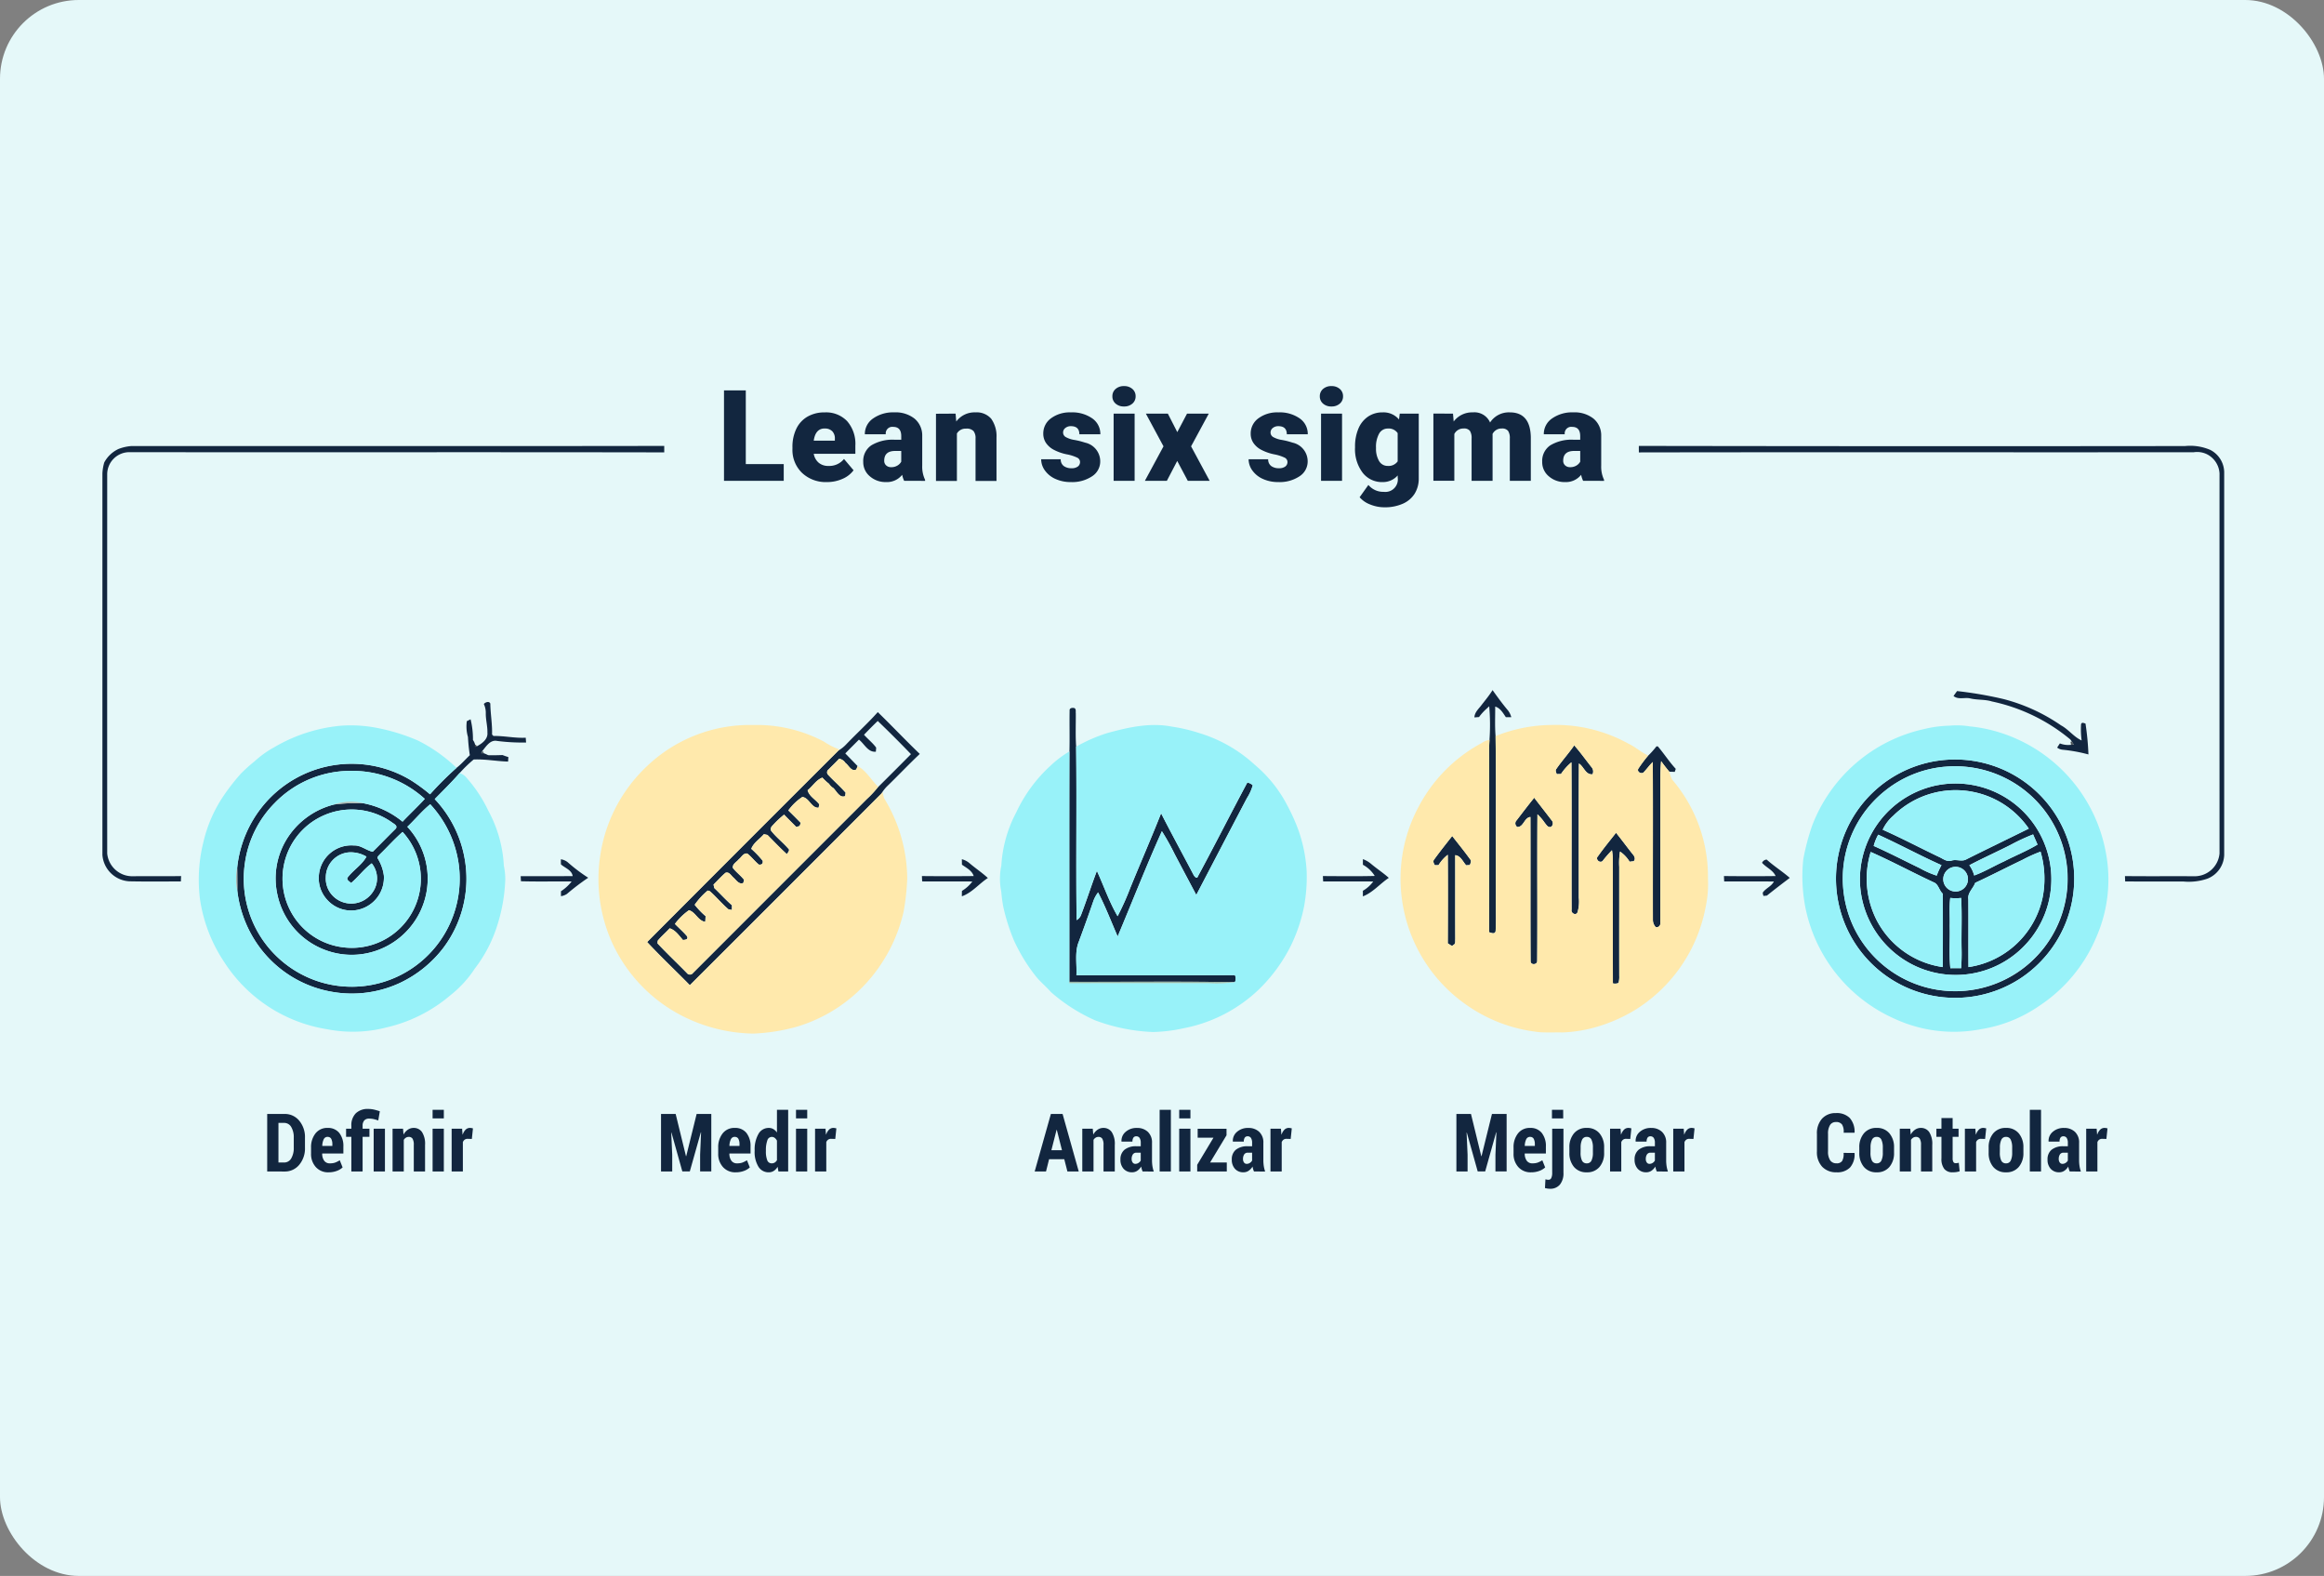 <svg xmlns="http://www.w3.org/2000/svg" width="295" height="200" viewBox="0 0 295 200">
  <rect x="0" y="0" width="295" height="200" fill="#808080" stroke="none"/>
  <g id="t4-i13" transform="translate(-1821 6293)">
    <rect id="Rectángulo_36457" data-name="Rectángulo 36457" width="295" height="200" rx="10" transform="translate(1821 -6293)" fill="#e5f8f9"/>
    <g id="Group_116078" data-name="Group 116078" transform="translate(-2465 -5881.276)">
      <g id="Group_116072" data-name="Group 116072" transform="translate(4377.902 -362.724)">
        <path id="Path_174115" data-name="Path 174115" d="M4409.28-352.633h4.817v2.129h-7.583v-11.479h2.767Z" transform="translate(-4406.514 362.527)" fill="#12263f"/>
        <path id="Path_174116" data-name="Path 174116" d="M4422.742-349.335a4.384,4.384,0,0,1-3.177-1.171,4.042,4.042,0,0,1-1.213-3.047v-.22a5.227,5.227,0,0,1,.485-2.31,3.549,3.549,0,0,1,1.414-1.549,4.28,4.28,0,0,1,2.208-.547,3.692,3.692,0,0,1,2.838,1.115,4.382,4.382,0,0,1,1.041,3.11v1.033h-5.282a1.912,1.912,0,0,0,.623,1.127,1.852,1.852,0,0,0,1.246.41,2.387,2.387,0,0,0,1.971-.884l1.214,1.435a3.39,3.39,0,0,1-1.407,1.091A4.76,4.76,0,0,1,4422.742-349.335Zm-.3-6.8q-1.166,0-1.387,1.545h2.681v-.2a1.319,1.319,0,0,0-.323-.989A1.286,1.286,0,0,0,4422.442-356.13Z" transform="translate(-4409.664 361.515)" fill="#12263f"/>
        <path id="Path_174117" data-name="Path 174117" d="M4435.791-349.492a3.028,3.028,0,0,1-.253-.765,2.468,2.468,0,0,1-2.049.922,3.024,3.024,0,0,1-2.049-.729,2.32,2.32,0,0,1-.843-1.833,2.385,2.385,0,0,1,1.024-2.1,5.215,5.215,0,0,1,2.98-.71h.82v-.451q0-1.18-1.017-1.181a.832.832,0,0,0-.946.935H4430.8a2.378,2.378,0,0,1,1.053-2.007,4.412,4.412,0,0,1,2.683-.772,3.88,3.88,0,0,1,2.578.8,2.768,2.768,0,0,1,.97,2.183v3.777a3.86,3.86,0,0,0,.362,1.8v.134Zm-1.664-1.735a1.475,1.475,0,0,0,.823-.213,1.321,1.321,0,0,0,.47-.481v-1.364h-.773q-1.388,0-1.387,1.245a.759.759,0,0,0,.244.587A.882.882,0,0,0,4434.127-351.227Z" transform="translate(-4412.922 361.515)" fill="#12263f"/>
        <path id="Path_174118" data-name="Path 174118" d="M4445.666-358.022l.087,1a2.889,2.889,0,0,1,2.436-1.159,2.437,2.437,0,0,1,1.991.8,3.794,3.794,0,0,1,.681,2.4v5.5H4448.2v-5.384a1.442,1.442,0,0,0-.261-.95,1.2,1.2,0,0,0-.946-.3,1.268,1.268,0,0,0-1.159.615v6.023h-2.656v-8.53Z" transform="translate(-4416.27 361.515)" fill="#12263f"/>
        <path id="Path_174119" data-name="Path 174119" d="M4466.306-351.889a.613.613,0,0,0-.355-.544,5.373,5.373,0,0,0-1.348-.426,6.13,6.13,0,0,1-1.639-.58,2.737,2.737,0,0,1-.985-.871,2.082,2.082,0,0,1-.339-1.174,2.359,2.359,0,0,1,.97-1.936,4,4,0,0,1,2.539-.76,4.422,4.422,0,0,1,2.711.765,2.392,2.392,0,0,1,1.024,2.01h-2.664q0-1.025-1.081-1.025a1.075,1.075,0,0,0-.7.232.722.722,0,0,0-.284.58.659.659,0,0,0,.347.575,3.266,3.266,0,0,0,1.108.363,9.739,9.739,0,0,1,1.336.339,2.429,2.429,0,0,1,1.923,2.373,2.233,2.233,0,0,1-1.037,1.9,4.547,4.547,0,0,1-2.684.733,4.637,4.637,0,0,1-1.955-.395,3.259,3.259,0,0,1-1.341-1.071,2.43,2.43,0,0,1-.48-1.427h2.483a1.026,1.026,0,0,0,.394.863,1.616,1.616,0,0,0,.969.272,1.278,1.278,0,0,0,.817-.221A.707.707,0,0,0,4466.306-351.889Z" transform="translate(-4421.112 361.515)" fill="#12263f"/>
        <path id="Path_174120" data-name="Path 174120" d="M4473.691-361.431a1.187,1.187,0,0,1,.411-.931,1.546,1.546,0,0,1,1.064-.363,1.546,1.546,0,0,1,1.064.363,1.188,1.188,0,0,1,.411.931,1.187,1.187,0,0,1-.411.93,1.543,1.543,0,0,1-1.064.363,1.542,1.542,0,0,1-1.064-.363A1.185,1.185,0,0,1,4473.691-361.431Zm2.823,10.729h-2.665v-8.53h2.665Z" transform="translate(-4424.391 362.724)" fill="#12263f"/>
        <path id="Path_174121" data-name="Path 174121" d="M4483.425-355.616l1.238-2.349h2.759l-2.247,4.154,2.357,4.375h-2.775l-1.34-2.523-1.317,2.523h-2.79l2.364-4.375-2.239-4.154h2.791Z" transform="translate(-4425.886 361.457)" fill="#12263f"/>
        <path id="Path_174122" data-name="Path 174122" d="M4502.184-351.889a.613.613,0,0,0-.355-.544,5.38,5.38,0,0,0-1.348-.426,6.133,6.133,0,0,1-1.64-.58,2.737,2.737,0,0,1-.985-.871,2.082,2.082,0,0,1-.339-1.174,2.361,2.361,0,0,1,.97-1.936,4,4,0,0,1,2.539-.76,4.421,4.421,0,0,1,2.711.765,2.39,2.39,0,0,1,1.024,2.01H4502.1q0-1.025-1.08-1.025a1.076,1.076,0,0,0-.7.232.722.722,0,0,0-.284.58.66.66,0,0,0,.347.575,3.271,3.271,0,0,0,1.107.363,9.692,9.692,0,0,1,1.336.339,2.428,2.428,0,0,1,1.923,2.373,2.234,2.234,0,0,1-1.036,1.9,4.548,4.548,0,0,1-2.685.733,4.641,4.641,0,0,1-1.956-.395,3.264,3.264,0,0,1-1.34-1.071,2.433,2.433,0,0,1-.48-1.427h2.483a1.026,1.026,0,0,0,.394.863,1.617,1.617,0,0,0,.97.272,1.278,1.278,0,0,0,.816-.221A.707.707,0,0,0,4502.184-351.889Z" transform="translate(-4430.66 361.515)" fill="#12263f"/>
        <path id="Path_174123" data-name="Path 174123" d="M4509.569-361.431a1.188,1.188,0,0,1,.41-.931,1.549,1.549,0,0,1,1.064-.363,1.547,1.547,0,0,1,1.064.363,1.188,1.188,0,0,1,.41.931,1.186,1.186,0,0,1-.41.93,1.543,1.543,0,0,1-1.064.363,1.545,1.545,0,0,1-1.064-.363A1.186,1.186,0,0,1,4509.569-361.431Zm2.822,10.729h-2.665v-8.53h2.665Z" transform="translate(-4433.938 362.724)" fill="#12263f"/>
        <path id="Path_174124" data-name="Path 174124" d="M4515.659-353.821a5.778,5.778,0,0,1,.425-2.286,3.432,3.432,0,0,1,1.222-1.533,3.22,3.22,0,0,1,1.853-.54,2.563,2.563,0,0,1,2.082.9l.095-.741h2.412v8.206a3.606,3.606,0,0,1-.524,1.959,3.367,3.367,0,0,1-1.519,1.277,5.579,5.579,0,0,1-2.3.445,4.805,4.805,0,0,1-1.818-.355,3.282,3.282,0,0,1-1.344-.922l1.112-1.561a2.434,2.434,0,0,0,1.955.875,1.582,1.582,0,0,0,1.766-1.813v-.268a2.494,2.494,0,0,1-1.932.844,3.083,3.083,0,0,1-2.522-1.195,4.946,4.946,0,0,1-.962-3.2Zm2.665.166a3.035,3.035,0,0,0,.394,1.659,1.245,1.245,0,0,0,1.1.611,1.412,1.412,0,0,0,1.254-.576v-3.586a1.376,1.376,0,0,0-1.237-.583,1.252,1.252,0,0,0-1.112.635A3.463,3.463,0,0,0,4518.324-353.655Z" transform="translate(-4435.559 361.515)" fill="#12263f"/>
        <path id="Path_174125" data-name="Path 174125" d="M4531.7-358.022l.086,1a2.93,2.93,0,0,1,2.436-1.159,2.16,2.16,0,0,1,2.184,1.285,2.839,2.839,0,0,1,2.507-1.285q2.594,0,2.665,3.137v5.55h-2.665v-5.384a1.629,1.629,0,0,0-.221-.954.938.938,0,0,0-.8-.3,1.258,1.258,0,0,0-1.174.7l.007.11v5.826h-2.664v-5.369a1.707,1.707,0,0,0-.213-.969.937.937,0,0,0-.812-.3,1.274,1.274,0,0,0-1.167.7v5.936h-2.657v-8.53Z" transform="translate(-4439.164 361.515)" fill="#12263f"/>
        <path id="Path_174126" data-name="Path 174126" d="M4553.23-349.492a2.994,2.994,0,0,1-.252-.765,2.471,2.471,0,0,1-2.05.922,3.022,3.022,0,0,1-2.049-.729,2.318,2.318,0,0,1-.844-1.833,2.384,2.384,0,0,1,1.025-2.1,5.215,5.215,0,0,1,2.979-.71h.82v-.451q0-1.18-1.017-1.181a.831.831,0,0,0-.946.935h-2.658a2.379,2.379,0,0,1,1.053-2.007,4.416,4.416,0,0,1,2.684-.772,3.88,3.88,0,0,1,2.579.8,2.768,2.768,0,0,1,.97,2.183v3.777a3.866,3.866,0,0,0,.362,1.8v.134Zm-1.663-1.735a1.479,1.479,0,0,0,.824-.213,1.331,1.331,0,0,0,.469-.481v-1.364h-.772q-1.388,0-1.388,1.245a.759.759,0,0,0,.244.587A.885.885,0,0,0,4551.567-351.227Z" transform="translate(-4444.175 361.515)" fill="#12263f"/>
      </g>
      <g id="Group_116073" data-name="Group 116073" transform="translate(4319.913 -270.983)">
        <path id="Path_174127" data-name="Path 174127" d="M4327.5-229.558v-7.3h2.207a2.342,2.342,0,0,1,1.856.851,3.235,3.235,0,0,1,.732,2.19v1.229a3.226,3.226,0,0,1-.732,2.187,2.347,2.347,0,0,1-1.856.848Zm1.429-6.165v5.027h.7a1.024,1.024,0,0,0,.92-.52,2.581,2.581,0,0,0,.324-1.379v-1.24a2.552,2.552,0,0,0-.324-1.371,1.025,1.025,0,0,0-.92-.517Z" transform="translate(-4327.496 237.489)" fill="#12263f"/>
        <path id="Path_174128" data-name="Path 174128" d="M4337.311-228.808a2.073,2.073,0,0,1-1.625-.672,2.447,2.447,0,0,1-.6-1.7v-.762a2.8,2.8,0,0,1,.56-1.8,1.866,1.866,0,0,1,1.547-.7,1.8,1.8,0,0,1,1.475.637,2.665,2.665,0,0,1,.521,1.736v.873H4336.5v.02a1.492,1.492,0,0,0,.244.883.835.835,0,0,0,.735.346,1.963,1.963,0,0,0,.652-.09,3.5,3.5,0,0,0,.6-.3l.361.908a2.158,2.158,0,0,1-.75.447A2.927,2.927,0,0,1,4337.311-228.808Zm-.12-4.5a.53.53,0,0,0-.5.313,2.038,2.038,0,0,0-.181.841h1.28v-.2a1.445,1.445,0,0,0-.141-.7A.484.484,0,0,0,4337.191-233.3Z" transform="translate(-4329.515 236.845)" fill="#12263f"/>
        <path id="Path_174129" data-name="Path 174129" d="M4341.815-229.785v-4.394h-.668v-1.033h.668v-.352a2.15,2.15,0,0,1,.561-1.6,2.16,2.16,0,0,1,1.585-.556,3.254,3.254,0,0,1,.7.075,7.364,7.364,0,0,1,.77.221l-.2,1.164c-.217-.073-.41-.131-.58-.17a2.57,2.57,0,0,0-.595-.061.763.763,0,0,0-.607.236,1.02,1.02,0,0,0-.205.687v.352h.868v1.033h-.868v4.394Zm4.264,0h-1.43v-5.428h1.43Z" transform="translate(-4331.129 237.716)" fill="#12263f"/>
        <path id="Path_174130" data-name="Path 174130" d="M4350.516-234.341l.061.747a1.806,1.806,0,0,1,.554-.625,1.264,1.264,0,0,1,.725-.223,1.255,1.255,0,0,1,1.065.522,2.758,2.758,0,0,1,.39,1.64v3.366h-1.43v-3.37a1.471,1.471,0,0,0-.157-.791.558.558,0,0,0-.49-.228.653.653,0,0,0-.352.1.863.863,0,0,0-.271.276v4.013h-1.424v-5.428Z" transform="translate(-4333.269 236.845)" fill="#12263f"/>
        <path id="Path_174131" data-name="Path 174131" d="M4357.537-236.484h-1.425v-1.089h1.425Zm0,6.737h-1.425v-5.428h1.425Z" transform="translate(-4335.112 237.678)" fill="#12263f"/>
        <path id="Path_174132" data-name="Path 174132" d="M4361.969-233.042l-.537-.015a.609.609,0,0,0-.374.11.7.7,0,0,0-.228.311v3.722h-1.425v-5.428h1.33l.055.727.025.01a1.487,1.487,0,0,1,.363-.615.769.769,0,0,1,.544-.223,1.281,1.281,0,0,1,.2.018,1.444,1.444,0,0,1,.188.043Z" transform="translate(-4335.988 236.845)" fill="#12263f"/>
      </g>
      <g id="Group_116074" data-name="Group 116074" transform="translate(4369.915 -270.878)">
        <path id="Path_174133" data-name="Path 174133" d="M4397.48-236.862l1.311,5.363h.03l1.324-5.363h1.86v7.3h-1.419v-2.122l.121-2.839-.03-.005-1.4,4.966h-.948l-1.379-4.927-.03.005.125,2.8v2.122h-1.42v-7.3Z" transform="translate(-4395.63 237.384)" fill="#12263f"/>
        <path id="Path_174134" data-name="Path 174134" d="M4407.735-228.808a2.072,2.072,0,0,1-1.625-.672,2.445,2.445,0,0,1-.6-1.7v-.762a2.8,2.8,0,0,1,.56-1.8,1.867,1.867,0,0,1,1.547-.7,1.8,1.8,0,0,1,1.476.637,2.667,2.667,0,0,1,.521,1.736v.873h-2.685v.02a1.5,1.5,0,0,0,.244.883.837.837,0,0,0,.734.346,1.963,1.963,0,0,0,.653-.09,3.48,3.48,0,0,0,.6-.3l.361.908a2.163,2.163,0,0,1-.75.447A2.931,2.931,0,0,1,4407.735-228.808Zm-.121-4.5a.529.529,0,0,0-.5.313,2.038,2.038,0,0,0-.18.841h1.279v-.2a1.446,1.446,0,0,0-.14-.7A.484.484,0,0,0,4407.615-233.3Z" transform="translate(-4398.258 236.74)" fill="#12263f"/>
        <path id="Path_174135" data-name="Path 174135" d="M4411.817-232.431a3.949,3.949,0,0,1,.472-2.061,1.476,1.476,0,0,1,1.329-.783,1.1,1.1,0,0,1,.572.15,1.5,1.5,0,0,1,.457.432v-2.88h1.424v7.826h-1.238l-.1-.592a1.594,1.594,0,0,1-.489.519,1.155,1.155,0,0,1-.635.178,1.488,1.488,0,0,1-1.327-.735,3.575,3.575,0,0,1-.469-1.948Zm1.425.106a3.093,3.093,0,0,0,.167,1.138.585.585,0,0,0,.571.407.712.712,0,0,0,.386-.1.848.848,0,0,0,.281-.3v-2.476a1.017,1.017,0,0,0-.281-.352.605.605,0,0,0-.377-.126.6.6,0,0,0-.571.468,3.605,3.605,0,0,0-.175,1.237Z" transform="translate(-4399.938 237.573)" fill="#12263f"/>
        <path id="Path_174136" data-name="Path 174136" d="M4420.392-236.484h-1.424v-1.089h1.424Zm0,6.737h-1.424v-5.428h1.424Z" transform="translate(-4401.841 237.573)" fill="#12263f"/>
        <path id="Path_174137" data-name="Path 174137" d="M4424.827-233.042l-.538-.015a.606.606,0,0,0-.373.11.7.7,0,0,0-.228.311v3.722h-1.425v-5.428h1.329l.055.727.026.01a1.482,1.482,0,0,1,.363-.615.768.768,0,0,1,.544-.223,1.264,1.264,0,0,1,.2.018,1.365,1.365,0,0,1,.188.043Z" transform="translate(-4402.717 236.74)" fill="#12263f"/>
      </g>
      <g id="Group_116075" data-name="Group 116075" transform="translate(4417.338 -270.878)">
        <path id="Path_174138" data-name="Path 174138" d="M4464.007-231.118h-1.926l-.392,1.56h-1.439l2.058-7.3h1.484l2.052,7.3h-1.44Zm-1.635-1.138h1.344l-.657-2.584h-.03Z" transform="translate(-4460.25 237.384)" fill="#12263f"/>
        <path id="Path_174139" data-name="Path 174139" d="M4469.816-234.341l.061.747a1.807,1.807,0,0,1,.555-.625,1.264,1.264,0,0,1,.724-.223,1.255,1.255,0,0,1,1.065.522,2.758,2.758,0,0,1,.389,1.64v3.366h-1.429v-3.37a1.46,1.46,0,0,0-.158-.791.556.556,0,0,0-.49-.228.651.651,0,0,0-.351.1.847.847,0,0,0-.271.276v4.013h-1.425v-5.428Z" transform="translate(-4462.442 236.74)" fill="#12263f"/>
        <path id="Path_174140" data-name="Path 174140" d="M4477.9-228.914a2.517,2.517,0,0,1-.108-.3,2.489,2.489,0,0,1-.072-.326,1.7,1.7,0,0,1-.489.529,1.153,1.153,0,0,1-.669.2,1.391,1.391,0,0,1-1.077-.442,1.681,1.681,0,0,1-.4-1.179,1.545,1.545,0,0,1,.514-1.24,2.3,2.3,0,0,1,1.528-.441h.537v-.442a1.1,1.1,0,0,0-.144-.609.483.483,0,0,0-.43-.214.414.414,0,0,0-.36.171.856.856,0,0,0-.12.5l-1.38,0-.015-.031a1.487,1.487,0,0,1,.523-1.2,2.079,2.079,0,0,1,1.448-.5,1.94,1.94,0,0,1,1.377.494,1.831,1.831,0,0,1,.529,1.408v2.2a4.724,4.724,0,0,0,.055.748,3.987,3.987,0,0,0,.171.682Zm-.928-.968a.732.732,0,0,0,.4-.115.866.866,0,0,0,.289-.3v-1h-.537a.518.518,0,0,0-.472.226,1.04,1.04,0,0,0-.146.572.726.726,0,0,0,.126.442A.4.4,0,0,0,4476.975-229.882Z" transform="translate(-4464.198 236.74)" fill="#12263f"/>
        <path id="Path_174141" data-name="Path 174141" d="M4483.29-229.747h-1.425v-7.826h1.425Z" transform="translate(-4466.002 237.573)" fill="#12263f"/>
        <path id="Path_174142" data-name="Path 174142" d="M4486.673-236.484h-1.424v-1.089h1.424Zm0,6.737h-1.424v-5.428h1.424Z" transform="translate(-4466.903 237.573)" fill="#12263f"/>
        <path id="Path_174143" data-name="Path 174143" d="M4489.995-230.015h2.122v1.138h-3.757v-.848l2.067-3.441h-2.007V-234.3h3.663v.828Z" transform="translate(-4467.73 236.703)" fill="#12263f"/>
        <path id="Path_174144" data-name="Path 174144" d="M4497.16-228.914a2.354,2.354,0,0,1-.108-.3,2.273,2.273,0,0,1-.073-.326,1.7,1.7,0,0,1-.489.529,1.154,1.154,0,0,1-.67.2,1.39,1.39,0,0,1-1.076-.442,1.681,1.681,0,0,1-.4-1.179,1.545,1.545,0,0,1,.514-1.24,2.294,2.294,0,0,1,1.528-.441h.536v-.442a1.091,1.091,0,0,0-.143-.609.483.483,0,0,0-.429-.214.412.412,0,0,0-.361.171.859.859,0,0,0-.121.5l-1.379,0-.015-.031a1.488,1.488,0,0,1,.523-1.2,2.078,2.078,0,0,1,1.448-.5,1.938,1.938,0,0,1,1.377.494,1.829,1.829,0,0,1,.529,1.408v2.2a4.843,4.843,0,0,0,.055.748,4.228,4.228,0,0,0,.171.682Zm-.928-.968a.731.731,0,0,0,.4-.115.856.856,0,0,0,.289-.3v-1h-.536a.521.521,0,0,0-.473.226,1.048,1.048,0,0,0-.145.572.725.725,0,0,0,.125.442A.4.4,0,0,0,4496.232-229.882Z" transform="translate(-4469.322 236.74)" fill="#12263f"/>
        <path id="Path_174145" data-name="Path 174145" d="M4503.6-233.042l-.536-.015a.611.611,0,0,0-.375.11.7.7,0,0,0-.228.311v3.722h-1.425v-5.428h1.33l.055.727.025.01a1.472,1.472,0,0,1,.363-.615.767.767,0,0,1,.544-.223,1.275,1.275,0,0,1,.2.018,1.408,1.408,0,0,1,.188.043Z" transform="translate(-4471.104 236.74)" fill="#12263f"/>
      </g>
      <g id="Group_116076" data-name="Group 116076" transform="translate(4470.869 -270.878)">
        <path id="Path_174146" data-name="Path 174146" d="M4535.043-236.862l1.31,5.363h.03l1.325-5.363h1.861v7.3h-1.42v-2.122l.121-2.839-.03-.005-1.394,4.966h-.948l-1.38-4.927-.03.005.125,2.8v2.122h-1.42v-7.3Z" transform="translate(-4533.192 237.384)" fill="#12263f"/>
        <path id="Path_174147" data-name="Path 174147" d="M4545.3-228.808a2.07,2.07,0,0,1-1.624-.672,2.448,2.448,0,0,1-.6-1.7v-.762a2.8,2.8,0,0,1,.56-1.8,1.868,1.868,0,0,1,1.547-.7,1.8,1.8,0,0,1,1.476.637,2.662,2.662,0,0,1,.521,1.736v.873h-2.684v.02a1.5,1.5,0,0,0,.244.883.838.838,0,0,0,.735.346,1.966,1.966,0,0,0,.652-.09,3.46,3.46,0,0,0,.6-.3l.361.908a2.165,2.165,0,0,1-.75.447A2.935,2.935,0,0,1,4545.3-228.808Zm-.12-4.5a.53.53,0,0,0-.5.313,2.015,2.015,0,0,0-.18.841h1.279v-.2a1.445,1.445,0,0,0-.141-.7A.482.482,0,0,0,4545.177-233.3Z" transform="translate(-4535.82 236.74)" fill="#12263f"/>
        <path id="Path_174148" data-name="Path 174148" d="M4550.859-235.175v5.594a2.243,2.243,0,0,1-.451,1.5,1.566,1.566,0,0,1-1.254.527,2.157,2.157,0,0,1-.322-.023c-.1-.015-.2-.037-.32-.067l.06-1.11a1.95,1.95,0,0,0,.2.045,1.2,1.2,0,0,0,.2.015.371.371,0,0,0,.339-.221,1.455,1.455,0,0,0,.118-.658v-5.6Zm-.03-1.309H4549.4v-1.089h1.424Z" transform="translate(-4537.269 237.573)" fill="#12263f"/>
        <path id="Path_174149" data-name="Path 174149" d="M4552.736-231.959a2.7,2.7,0,0,1,.579-1.788,2,2,0,0,1,1.624-.695,2,2,0,0,1,1.625.695,2.691,2.691,0,0,1,.582,1.788v.672a2.678,2.678,0,0,1-.582,1.791,2.006,2.006,0,0,1-1.62.688,2.015,2.015,0,0,1-1.629-.688,2.689,2.689,0,0,1-.579-1.791Zm1.42.67a2.27,2.27,0,0,0,.176.985.625.625,0,0,0,.612.357.617.617,0,0,0,.6-.36,2.232,2.232,0,0,0,.178-.982v-.673a2.242,2.242,0,0,0-.178-.978.62.62,0,0,0-.6-.364.618.618,0,0,0-.6.367,2.25,2.25,0,0,0-.179.975Z" transform="translate(-4538.393 236.74)" fill="#12263f"/>
        <path id="Path_174150" data-name="Path 174150" d="M4562.334-233.042l-.537-.015a.611.611,0,0,0-.374.11.71.71,0,0,0-.228.311v3.722h-1.424v-5.428h1.329l.056.727.024.01a1.489,1.489,0,0,1,.364-.615.765.765,0,0,1,.545-.223,1.267,1.267,0,0,1,.2.018,1.341,1.341,0,0,1,.188.043Z" transform="translate(-4540.265 236.74)" fill="#12263f"/>
        <path id="Path_174151" data-name="Path 174151" d="M4566.829-228.914a2.353,2.353,0,0,1-.108-.3,2.414,2.414,0,0,1-.073-.326,1.7,1.7,0,0,1-.489.529,1.153,1.153,0,0,1-.67.2,1.388,1.388,0,0,1-1.076-.442,1.677,1.677,0,0,1-.4-1.179,1.545,1.545,0,0,1,.514-1.24,2.3,2.3,0,0,1,1.528-.441h.536v-.442a1.1,1.1,0,0,0-.142-.609.483.483,0,0,0-.429-.214.412.412,0,0,0-.361.171.856.856,0,0,0-.12.5l-1.38,0-.015-.031a1.488,1.488,0,0,1,.523-1.2,2.078,2.078,0,0,1,1.448-.5,1.94,1.94,0,0,1,1.377.494,1.832,1.832,0,0,1,.529,1.408v2.2a4.843,4.843,0,0,0,.055.748,4.127,4.127,0,0,0,.17.682Zm-.928-.968a.732.732,0,0,0,.4-.115.855.855,0,0,0,.288-.3v-1h-.536a.519.519,0,0,0-.472.226,1.044,1.044,0,0,0-.146.572.725.725,0,0,0,.125.442A.4.4,0,0,0,4565.9-229.882Z" transform="translate(-4541.393 236.74)" fill="#12263f"/>
        <path id="Path_174152" data-name="Path 174152" d="M4573.264-233.042l-.537-.015a.611.611,0,0,0-.374.11.7.7,0,0,0-.228.311v3.722H4570.7v-5.428h1.33l.055.727.025.01a1.482,1.482,0,0,1,.363-.615.767.767,0,0,1,.544-.223,1.286,1.286,0,0,1,.2.018,1.444,1.444,0,0,1,.188.043Z" transform="translate(-4543.174 236.74)" fill="#12263f"/>
      </g>
      <g id="Group_116077" data-name="Group 116077" transform="translate(4516.635 -270.878)">
        <path id="Path_174153" data-name="Path 174153" d="M4600.315-231.949l.016.03a2.516,2.516,0,0,1-.573,1.816,2.257,2.257,0,0,1-1.716.612,2.412,2.412,0,0,1-1.811-.695,2.7,2.7,0,0,1-.677-1.969v-2.183a2.771,2.771,0,0,1,.655-1.969,2.286,2.286,0,0,1,1.753-.7,2.321,2.321,0,0,1,1.758.622,2.634,2.634,0,0,1,.614,1.841l-.015.03h-1.375a1.708,1.708,0,0,0-.2-1.037.9.9,0,0,0-.788-.318.836.836,0,0,0-.737.377,2.045,2.045,0,0,0-.256,1.14v2.194a1.959,1.959,0,0,0,.273,1.15.928.928,0,0,0,.8.376.807.807,0,0,0,.72-.3,1.779,1.779,0,0,0,.179-1.021Z" transform="translate(-4595.554 237.422)" fill="#12263f"/>
        <path id="Path_174154" data-name="Path 174154" d="M4602.882-231.959a2.7,2.7,0,0,1,.579-1.788,2,2,0,0,1,1.624-.695,2,2,0,0,1,1.625.695,2.694,2.694,0,0,1,.582,1.788v.672a2.68,2.68,0,0,1-.582,1.791,2.007,2.007,0,0,1-1.62.688,2.013,2.013,0,0,1-1.629-.688,2.689,2.689,0,0,1-.579-1.791Zm1.419.67a2.255,2.255,0,0,0,.176.985.624.624,0,0,0,.612.357.617.617,0,0,0,.6-.36,2.239,2.239,0,0,0,.178-.982v-.673a2.249,2.249,0,0,0-.178-.978.619.619,0,0,0-.6-.364.618.618,0,0,0-.6.367,2.235,2.235,0,0,0-.179.975Z" transform="translate(-4597.504 236.74)" fill="#12263f"/>
        <path id="Path_174155" data-name="Path 174155" d="M4611.211-234.341l.06.747a1.812,1.812,0,0,1,.555-.625,1.267,1.267,0,0,1,.725-.223,1.257,1.257,0,0,1,1.066.522,2.766,2.766,0,0,1,.389,1.64v3.366h-1.429v-3.37a1.465,1.465,0,0,0-.158-.791.556.556,0,0,0-.489-.228.653.653,0,0,0-.352.1.858.858,0,0,0-.271.276v4.013h-1.424v-5.428Z" transform="translate(-4599.367 236.74)" fill="#12263f"/>
        <path id="Path_174156" data-name="Path 174156" d="M4618.278-236.144v1.35h.753v1.033h-.753v2.724a.878.878,0,0,0,.1.474.3.3,0,0,0,.261.143,1.685,1.685,0,0,0,.22-.012,1.792,1.792,0,0,0,.2-.043l.11,1.083a2.777,2.777,0,0,1-.431.1,3.271,3.271,0,0,1-.466.03,1.309,1.309,0,0,1-1.051-.424,2.044,2.044,0,0,1-.364-1.347v-2.729h-.642v-1.033h.642v-1.35Z" transform="translate(-4601.052 237.193)" fill="#12263f"/>
        <path id="Path_174157" data-name="Path 174157" d="M4623.711-233.042l-.538-.015a.61.61,0,0,0-.374.11.711.711,0,0,0-.228.311v3.722h-1.425v-5.428h1.33l.055.727.025.01a1.5,1.5,0,0,1,.363-.615.768.768,0,0,1,.545-.223,1.268,1.268,0,0,1,.2.018,1.357,1.357,0,0,1,.188.043Z" transform="translate(-4602.365 236.74)" fill="#12263f"/>
        <path id="Path_174158" data-name="Path 174158" d="M4625.256-231.959a2.7,2.7,0,0,1,.579-1.788,2,2,0,0,1,1.623-.695,2.005,2.005,0,0,1,1.626.695,2.691,2.691,0,0,1,.582,1.788v.672a2.678,2.678,0,0,1-.582,1.791,2.007,2.007,0,0,1-1.62.688,2.014,2.014,0,0,1-1.629-.688,2.689,2.689,0,0,1-.579-1.791Zm1.419.67a2.269,2.269,0,0,0,.176.985.624.624,0,0,0,.612.357.617.617,0,0,0,.6-.36,2.239,2.239,0,0,0,.178-.982v-.673a2.249,2.249,0,0,0-.178-.978.62.62,0,0,0-.6-.364.617.617,0,0,0-.6.367,2.235,2.235,0,0,0-.179.975Z" transform="translate(-4603.458 236.74)" fill="#12263f"/>
        <path id="Path_174159" data-name="Path 174159" d="M4633.8-229.747h-1.424v-7.826h1.424Z" transform="translate(-4605.354 237.573)" fill="#12263f"/>
        <path id="Path_174160" data-name="Path 174160" d="M4638.254-228.914a2.608,2.608,0,0,1-.108-.3,2.491,2.491,0,0,1-.073-.326,1.691,1.691,0,0,1-.489.529,1.149,1.149,0,0,1-.669.2,1.392,1.392,0,0,1-1.077-.442,1.681,1.681,0,0,1-.4-1.179,1.545,1.545,0,0,1,.514-1.24,2.3,2.3,0,0,1,1.528-.441h.537v-.442a1.1,1.1,0,0,0-.143-.609.482.482,0,0,0-.429-.214.414.414,0,0,0-.361.171.856.856,0,0,0-.12.5l-1.379,0-.016-.031a1.491,1.491,0,0,1,.524-1.2,2.077,2.077,0,0,1,1.447-.5,1.941,1.941,0,0,1,1.377.494,1.832,1.832,0,0,1,.529,1.408v2.2a4.778,4.778,0,0,0,.056.748,4.078,4.078,0,0,0,.17.682Zm-.927-.968a.729.729,0,0,0,.4-.115.853.853,0,0,0,.289-.3v-1h-.537a.52.52,0,0,0-.472.226,1.039,1.039,0,0,0-.145.572.729.729,0,0,0,.125.442A.4.4,0,0,0,4637.327-229.882Z" transform="translate(-4606.167 236.74)" fill="#12263f"/>
        <path id="Path_174161" data-name="Path 174161" d="M4644.69-233.042l-.537-.015a.611.611,0,0,0-.374.11.711.711,0,0,0-.229.311v3.722h-1.424v-5.428h1.329l.056.727.025.01a1.487,1.487,0,0,1,.363-.615.769.769,0,0,1,.545-.223,1.279,1.279,0,0,1,.2.018,1.357,1.357,0,0,1,.187.043Z" transform="translate(-4607.948 236.74)" fill="#12263f"/>
      </g>
      <g id="clipboard" transform="translate(4299 -355.132)">
        <g id="_ffffffff" data-name=" ffffffff">
          <path id="Trazado_174116" data-name="Trazado 174116" d="M4301.034-351.988a5.676,5.676,0,0,1,1.621-.373c25-.015,42.66.023,67.661-.018,0,.271,0,.545,0,.819-25.055-.045-42.774.006-67.832-.026a2.816,2.816,0,0,0-2.875,2.9c-.005,15.034-.006,33,0,48.04a3.193,3.193,0,0,0,3.25,2.878c2.043-.021,4.087.015,6.131-.021-.012.227-.02.455-.032.683-2.1,0-4.193.028-6.289-.013A3.622,3.622,0,0,1,4299-300.47c0-15.162,0-33.259,0-48.421a6.025,6.025,0,0,1,.234-1.391A3.937,3.937,0,0,1,4301.034-351.988Z" transform="translate(-4299 352.379)" fill="#12263f"/>
          <path id="Trazado_174117" data-name="Trazado 174117" d="M4564.75-352.379c25.554.039,43.769.045,69.324.017a6.449,6.449,0,0,1,3.222.492,3.235,3.235,0,0,1,1.757,2.8v48.606a3.346,3.346,0,0,1-2.131,3.005,7.3,7.3,0,0,1-3.038.361c-2.468-.007-4.935,0-7.4-.007-.012-.228-.021-.456-.026-.683,2.916.037,5.833,0,8.75.021a3.171,3.171,0,0,0,3.252-2.9c0-15.091-.006-33.118,0-48.211a2.915,2.915,0,0,0-1.585-2.44,2.845,2.845,0,0,0-1.682-.26c-25.927.024-44.515-.021-70.439.022Q4564.748-351.97,4564.75-352.379Z" transform="translate(-4369.722 352.379)" fill="#12263f"/>
          <path id="Trazado_174118" data-name="Trazado 174118" d="M4538.614-310.15c.634.887,1.274,1.77,1.976,2.6a2.47,2.47,0,0,1,.4.834h-.687c-.365-.524-.7-1.157-1.356-1.346.009,1.247-.058,2.5.047,3.741.09,6.711.011,13.425.037,20.138-.028,1.537.055,3.079-.031,4.611-.088.448-.558.227-.835.137.036-6.761.006-13.522.015-20.284.021-1.378-.048-2.756.042-4.13a26.589,26.589,0,0,0-.034-4.248l-.337.309-.067.062a6.555,6.555,0,0,0-.89.994l-.585.045c.024-.666.562-1.1.926-1.6C4537.708-308.894,4538.206-309.492,4538.614-310.15Z" transform="translate(-4362.153 341.141)" fill="#12263f"/>
          <path id="Trazado_174119" data-name="Trazado 174119" d="M4619.63-309.985a49.274,49.274,0,0,1,5.907,1.016,22.962,22.962,0,0,1,7.288,3.335c.961.514,1.618,1.466,2.616,1.916a10.575,10.575,0,0,1-.071-2.056c.086-.3.352-.148.563-.088a34.719,34.719,0,0,1,.374,3.92,19.889,19.889,0,0,0-3.284-.6,1.317,1.317,0,0,1-.688-.271c.112-.176.226-.352.346-.528a2.949,2.949,0,0,0,1.418.178l.339-.026c-.064-.1-.19-.31-.253-.413-.045-.062-.137-.184-.182-.245a22.988,22.988,0,0,0-9.954-4.821c-.917-.285-1.89-.161-2.813-.4-.69-.127-1.458.2-2.056-.29C4619.328-309.571,4619.478-309.777,4619.63-309.985Z" transform="translate(-4384.207 341.097)" fill="#12263f"/>
          <path id="Trazado_174120" data-name="Trazado 174120" d="M4353.622-307.849c.2-.22.664-.406.822-.046.017,1.311.264,2.607.219,3.922.045.049.135.142.177.189,1.374-.028,2.725.294,4.1.221.013.2.03.4.044.608a25.271,25.271,0,0,1-3.682-.2c-.879-.182-1.406.724-1.89,1.3-.03.065-.086.2-.116.262.072,0,.22-.006.293-.006a3.9,3.9,0,0,1,.576.251c.611.03,1.222,0,1.833-.015.242.1.487.179.737.256-.013.189-.024.38-.034.571-1.459-.037-2.906-.33-4.373-.262a16.73,16.73,0,0,0-1.783,1.727c-1.005,1.146-2.09,2.216-3.158,3.3a14.747,14.747,0,0,1,3.908,8.264,14.583,14.583,0,0,1-2.858,10.676,14.953,14.953,0,0,1-5.39,4.354,14.442,14.442,0,0,1-8.72,1.159,14.507,14.507,0,0,1-9.127-5.59,14.95,14.95,0,0,1-2.873-7.233c0-.977,0-1.954-.015-2.93a14.824,14.824,0,0,1,3.472-8.092,14.554,14.554,0,0,1,18.573-3,21.7,21.7,0,0,1,2.433,1.784,40.269,40.269,0,0,1,3.365-3.356c.613-.481,1.124-1.074,1.688-1.611a22.569,22.569,0,0,1-.238-2.313,4.832,4.832,0,0,1-.142-2.009l.477-.233a10.6,10.6,0,0,1,.3,2.629,1.594,1.594,0,0,1,.268.572c0,.073-.011.217-.014.288l.269-.082c.649-.335,1.4-.908,1.311-1.724.023-.815-.215-1.609-.205-2.425a2.679,2.679,0,0,0-.247-1.2m-26.5,12.521a13.506,13.506,0,0,0-3.817,7.577,13.72,13.72,0,0,0,2.114,9.649,13.781,13.781,0,0,0,6.946,5.382,13.706,13.706,0,0,0,17.436-8.467,13.711,13.711,0,0,0,.623-6.374,13.972,13.972,0,0,0-3.609-7.56c-1.059.855-1.917,1.923-2.906,2.858a9.661,9.661,0,0,1,2.44,8.25,9.678,9.678,0,0,1-6.313,7.448,9.521,9.521,0,0,1-6.5-.043,9.631,9.631,0,0,1-6.119-7.04,9.536,9.536,0,0,1,1.1-6.917,9.916,9.916,0,0,1,6.1-4.527,23.693,23.693,0,0,1,3.7-.161,11.151,11.151,0,0,1,4.987,2.341c.924-.98,1.913-1.9,2.821-2.891a13.7,13.7,0,0,0-9.177-3.556,13.437,13.437,0,0,0-9.829,4.03m5.993,1.707a8.737,8.737,0,0,0-4.857,6.142,8.811,8.811,0,0,0,.706,5.666,8.731,8.731,0,0,0,6.834,4.849,8.729,8.729,0,0,0,5.657-1.233,8.774,8.774,0,0,0,2.868-12.072,8.755,8.755,0,0,0-1.013-1.339c-1.014.883-1.907,1.893-2.872,2.829-.138.163-.429.356-.242.6a5.469,5.469,0,0,1,.74,2.12,4.173,4.173,0,0,1-2.646,4.135,4.084,4.084,0,0,1-4.575-1.1,4.033,4.033,0,0,1-1.031-3.057,4.128,4.128,0,0,1,4.456-3.809c.881-.043,1.59.638,2.382.794.973-.962,1.929-1.95,2.906-2.912.341-.406-.284-.655-.544-.867a8.8,8.8,0,0,0-8.767-.746m.449,7.734a3.145,3.145,0,0,0,1.246,2.7,3.283,3.283,0,0,0,4.658-.715,3.038,3.038,0,0,0-.077-3.722c-.978.717-1.7,1.724-2.625,2.5-.169-.2-.56-.346-.462-.668.716-.973,1.835-1.613,2.421-2.685a3.947,3.947,0,0,0-2.167-.545,3.187,3.187,0,0,0-2.994,3.131Z" transform="translate(-4305.205 340.595)" fill="#12263f"/>
          <path id="Trazado_174121" data-name="Trazado 174121" d="M4466.278-306.728c-.036-.35.355-.393.61-.324.245.135.142.443.176.671.012,1.41-.056,2.819.043,4.224.093,7.336-.034,14.675.063,22.009a1.266,1.266,0,0,0,.585-.713c.7-1.832,1.293-3.7,1.988-5.535.884,1.91,1.56,3.934,2.63,5.752a34.2,34.2,0,0,0,1.6-3.569c1.289-3.172,2.663-6.308,3.921-9.491,1.338,2.625,2.756,5.21,4.125,7.819.071.167.434.576.532.213,2.137-3.956,4.163-7.972,6.288-11.934a1.447,1.447,0,0,1,.691.344,6.11,6.11,0,0,1-.738,1.632c-2.154,4.091-4.287,8.2-6.432,12.293-.91-1.728-1.833-3.449-2.74-5.178a31.555,31.555,0,0,0-1.626-2.912c-1.982,4.4-3.743,8.906-5.614,13.356-.816-1.868-1.543-3.78-2.484-5.591a4,4,0,0,0-.614,1.141q-.886,2.564-1.83,5.1c-.555,1.357-.23,2.848-.308,4.269,6.706-.008,13.413.022,20.117-.015a1.053,1.053,0,0,1,0,.891c-7-.1-14.012-.021-21.016-.041.005-9.746-.017-19.492.011-29.236C4466.3-303.276,4466.247-305,4466.278-306.728Z" transform="translate(-4343.505 340.324)" fill="#12263f"/>
          <path id="Trazado_174122" data-name="Trazado 174122" d="M4422.5-306.341c1.8,1.746,3.517,3.571,5.328,5.305-1.426,1.342-2.77,2.77-4.177,4.129a4.75,4.75,0,0,0-.694.9q-12.152,12.166-24.319,24.319c-1.8-1.834-3.673-3.6-5.421-5.475q12.108-12.175,24.275-24.3a4.322,4.322,0,0,0,1-.795c1.317-1.378,2.732-2.661,4-4.082m.008,1.108q-.894.862-1.752,1.761c.494.561,1.1,1.027,1.542,1.632-.008.129-.029.389-.039.518-1.007.1-1.452-1-2.147-1.531-.576.584-1.164,1.159-1.732,1.75.52.535,1.042,1.066,1.559,1.607l-.165.426c-.606.346-.955-.529-1.385-.827a1.207,1.207,0,0,0-.792-.537c-.421.474-.9.9-1.329,1.355a.443.443,0,0,0-.094.668c.722.788,1.545,1.48,2.243,2.293-.014.109-.042.325-.055.434-.687.291-1.082-.6-1.492-1.011a1.79,1.79,0,0,1-.566-.55,6.3,6.3,0,0,1-.838-.781c-.8.291-1.229,1.091-1.875,1.6.21.79,1.024,1.166,1.486,1.791l-.091.427c-.911.071-1.175-1.241-2.058-1.366a6.838,6.838,0,0,0-1.785,1.712q.8.775,1.573,1.574c-.031.1-.1.3-.13.393-.107.036-.322.1-.429.139-.515-.528-1.043-1.038-1.548-1.573a11.765,11.765,0,0,0-1.45,1.364c-.19.183-.356.458-.172.713.632.8,1.449,1.43,2.121,2.194.312.233-.028.509-.141.749-.863-.773-1.653-1.621-2.47-2.441l-.455-.1c-.528.621-1.3,1.069-1.6,1.858a12.562,12.562,0,0,1,1.449,1.514c.058.366-.105.531-.487.49-.526-.429-.93-.986-1.465-1.4-.5-.1-.749.476-1.091.729-.262.346-.84.594-.737,1.1.423.545.991.956,1.419,1.5-.024.1-.075.3-.1.4-.547.238-.89-.355-1.235-.666-.308-.25-.55-.786-1.022-.627-.544.462-1.012,1-1.525,1.5l.1.441c.758.719,1.454,1.5,2.242,2.184,0,.15-.006.448-.009.6l-.447-.09c-.835-.717-1.537-1.578-2.361-2.3-.065-.021-.193-.06-.258-.079a8.812,8.812,0,0,0-1.657,1.805,9.975,9.975,0,0,0,1.384,1.443c-.015.24-.027.479-.043.723-.92-.124-1.218-1.223-2.067-1.475a7.773,7.773,0,0,0-1.784,1.739c.5.523,1.063,1,1.529,1.555.221.423-.207.462-.515.485-.491-.556-.941-1.256-1.683-1.482-.487.545-1.059,1.008-1.518,1.578-.006.082-.019.249-.027.331,1.208,1.291,2.5,2.505,3.736,3.771a.475.475,0,0,0,.769-.015q11.034-11.046,22.079-22.084a12.191,12.191,0,0,0,1.427-1.538l.013.013c1.391-1.383,2.781-2.765,4.158-4.163q-2.066-2.148-4.216-4.212Z" transform="translate(-4324.073 340.127)" fill="#12263f"/>
          <path id="Trazado_174123" data-name="Trazado 174123" d="M4552.722-300.606c.784.889,1.473,1.86,2.21,2.789a.818.818,0,0,1,.112.887c-.887.084-1.09-.969-1.726-1.372-.038,5.678-.008,11.355-.015,17.033a4.75,4.75,0,0,1-.166,1.862c-.218.46-.869.081-.75-.348-.02-6.234.021-12.469-.02-18.7a7,7,0,0,0-1.326,1.488l-.544.013c-.059-.217-.219-.456-.043-.66C4551.163-298.647,4552.01-299.575,4552.722-300.606Z" transform="translate(-4365.896 338.601)" fill="#12263f"/>
          <path id="Trazado_174124" data-name="Trazado 174124" d="M4566.944-300.42l.175-.007c.792.926,1.45,1.963,2.28,2.859-.045.127-.086.252-.128.38l-.688-.021c-.369-.431-.713-.881-1.042-1.34-.15,1.59-.086,3.189-.1,4.785-.006,5.244.007,10.489-.006,15.734a.482.482,0,0,1-.566.554,1.32,1.32,0,0,1-.373-.93c-.013-6.678.021-13.354-.014-20.03-.438.41-.771.91-1.191,1.334-.307.219-.834-.1-.654-.471a16.286,16.286,0,0,1,1.172-1.582A11.61,11.61,0,0,0,4566.944-300.42Z" transform="translate(-4369.683 338.553)" fill="#12263f"/>
          <path id="Trazado_174125" data-name="Trazado 174125" d="M4611.752-297.991a15.123,15.123,0,0,1,17.175,12.746,15.116,15.116,0,0,1-.928,7.854,15.211,15.211,0,0,1-5.695,6.989,15.127,15.127,0,0,1-20.958-4.3,15.127,15.127,0,0,1,4.3-20.957,15.134,15.134,0,0,1,6.11-2.337m.921.76a14.083,14.083,0,0,0-7.491,2.969,14.227,14.227,0,0,0-5.326,9.173,14.477,14.477,0,0,0,1.162,8.053,14.275,14.275,0,0,0,18.942,6.984,14.274,14.274,0,0,0,6.983-18.941,14.273,14.273,0,0,0-14.27-8.236Z" transform="translate(-4378.795 337.949)" fill="#12263f"/>
          <path id="Trazado_174126" data-name="Trazado 174126" d="M4612.907-293.8a12.157,12.157,0,0,1,14.113,9.417,12.115,12.115,0,0,1-2.58,10.337,12.117,12.117,0,0,1-16.889,1.667,12.217,12.217,0,0,1-4.548-8.839,12.185,12.185,0,0,1,9.9-12.583m-5.652,3.863a5.21,5.21,0,0,0-1.372,1.8c2.4,1.065,4.729,2.3,7.1,3.43.534.226,1.047.707,1.662.477.618-.183,1.3.187,1.879-.163,2.625-1.314,5.273-2.584,7.9-3.887a11.239,11.239,0,0,0-7.035-4.651,11.269,11.269,0,0,0-10.139,2.989m-1.941,2.434a6.177,6.177,0,0,0-.572,1.426c1.98.881,3.907,1.881,5.859,2.824a11.707,11.707,0,0,0,2.136.943,10.466,10.466,0,0,1,.606-1.328c-2.712-1.213-5.326-2.635-8.029-3.865m16.884,1.252c-1.759.9-3.567,1.7-5.315,2.622a4.022,4.022,0,0,1,.618,1.3c1.315-.483,2.526-1.213,3.8-1.793,1.4-.728,2.884-1.308,4.237-2.132-.186-.428-.376-.855-.56-1.284a25.22,25.22,0,0,0-2.781,1.286m1.389,1.959c-1.992.954-3.955,1.97-5.96,2.9-.25.716-.99,1.257-.867,2.077.021,2.872-.007,5.745.014,8.616a11.291,11.291,0,0,0,9.391-8.741,12.209,12.209,0,0,0-.243-5.906,18.151,18.151,0,0,0-2.335,1.059m-19.225-1.022a11.615,11.615,0,0,0,.805,8.746,11.258,11.258,0,0,0,8.344,5.863c.011-3.1.022-6.207,0-9.312-.479-.428-.533-1.226-1.177-1.457-2.671-1.245-5.271-2.65-7.968-3.84m10.377,1.937a1.57,1.57,0,0,0-1.12,1.918,1.57,1.57,0,0,0,1.917,1.12,1.571,1.571,0,0,0,1.169-1.6,1.57,1.57,0,0,0-1.967-1.435m-.279,3.894c-.15,1.172-.032,2.357-.068,3.534.049,1.794-.1,3.6.079,5.387.453-.007.91-.01,1.367,0a25.463,25.463,0,0,0,.056-2.59c-.034-2.109.069-4.222-.052-6.328a6.292,6.292,0,0,1-1.381,0Z" transform="translate(-4379.897 336.845)" fill="#12263f"/>
          <path id="Trazado_174127" data-name="Trazado 174127" d="M4543.539-288.668c.739-.964,1.473-1.937,2.243-2.878.732.96,1.483,1.905,2.211,2.865a.55.55,0,0,1-.011.777.548.548,0,0,1-.084.067c-.377.1-.569-.277-.771-.514a6.515,6.515,0,0,0-.934-1.093c-.048,6.2.015,12.414-.032,18.62,0,.5-.836.542-.838.022-.037-6.1,0-12.2-.021-18.3-.8.077-.858,1.3-1.669,1.267a.547.547,0,0,1-.158-.756A.58.58,0,0,1,4543.539-288.668Z" transform="translate(-4364.036 336.19)" fill="#12263f"/>
          <path id="Trazado_174128" data-name="Trazado 174128" d="M4557.627-282.5c.723-1.027,1.523-2,2.3-2.987.728.9,1.407,1.832,2.128,2.734.215.234.387.617.106.879l-.512.06a4.145,4.145,0,0,0-1.215-1.287,8.777,8.777,0,0,0-.1,1.935c0,4.613-.008,9.226,0,13.839a2.858,2.858,0,0,1-.093.9,1.128,1.128,0,0,1-.717.051c-.022-5.306,0-10.613-.01-15.918a9.125,9.125,0,0,0-.106-.978,15.922,15.922,0,0,0-1.2,1.378C4557.83-281.584,4557.276-282.149,4557.627-282.5Z" transform="translate(-4367.796 334.578)" fill="#12263f"/>
          <path id="Trazado_174129" data-name="Trazado 174129" d="M4529.335-281.982c.725-1,1.5-1.972,2.267-2.947.763.983,1.555,1.946,2.279,2.959.209.217.034.49-.036.728l-.471.03c-.423-.461-.69-1.2-1.388-1.286.005,3.548-.006,7.1.007,10.646-.026.258.069.614-.234.745-.227.272-.49-.121-.719-.185.015-3.752.023-7.5,0-11.255a4.931,4.931,0,0,0-1.177,1.318l-.462.007C4529.251-281.456,4529.109-281.745,4529.335-281.982Z" transform="translate(-4360.265 334.429)" fill="#12263f"/>
          <path id="Trazado_174130" data-name="Trazado 174130" d="M4376.445-280.892a1.748,1.748,0,0,1,.872.372,20.564,20.564,0,0,0,2.6,1.967,30.4,30.4,0,0,0-2.7,2.053,1.83,1.83,0,0,1-.759.286c0-.208,0-.418,0-.623a5.6,5.6,0,0,0,1.358-1.241c-2.147-.024-4.293.034-6.436-.03-.014-.217-.024-.432-.036-.647,2.2,0,4.4.011,6.6-.006-.106-.773-.974-1.025-1.49-1.488C4376.449-280.463,4376.447-280.678,4376.445-280.892Z" transform="translate(-4318.252 333.355)" fill="#12263f"/>
          <path id="Trazado_174131" data-name="Trazado 174131" d="M4445.816-280.907a2.356,2.356,0,0,1,.953.488c.764.655,1.609,1.209,2.349,1.894-1.125.735-2.01,1.869-3.3,2.324,0-.23,0-.459.013-.687a4.608,4.608,0,0,0,1.321-1.194c-2.124-.011-4.25.01-6.374-.01-.012-.228-.021-.454-.03-.679q3.283.033,6.572,0c-.222-.707-.933-1.041-1.492-1.445Q4445.822-280.563,4445.816-280.907Z" transform="translate(-4336.723 333.359)" fill="#12263f"/>
          <path id="Trazado_174132" data-name="Trazado 174132" d="M4515.182-280.92a3.32,3.32,0,0,1,1.039.6c.73.618,1.537,1.136,2.248,1.776-1.12.747-2.018,1.857-3.289,2.347,0-.238,0-.473,0-.71a4.268,4.268,0,0,0,1.314-1.176c-2.118-.015-4.238.007-6.357-.009q-.02-.342-.033-.681c2.193.012,4.389.041,6.582-.015a4.017,4.017,0,0,0-1.505-1.42C4515.18-280.447,4515.18-280.684,4515.182-280.92Z" transform="translate(-4355.18 333.362)" fill="#12263f"/>
          <path id="Trazado_174133" data-name="Trazado 174133" d="M4584.307-280.434a.676.676,0,0,1,.589-.41c.922.837,1.99,1.5,2.929,2.321-.973.741-1.949,1.48-2.9,2.248l-.445.043c-.022-.167-.157-.357-.019-.509.4-.5,1.05-.73,1.349-1.32-2.1-.018-4.207.006-6.309-.011-.013-.228-.024-.456-.032-.683,2.186.023,4.373.03,6.561,0C4585.685-279.519,4584.842-279.833,4584.307-280.434Z" transform="translate(-4373.638 333.342)" fill="#12263f"/>
        </g>
        <g id="_2b3b3aff" data-name=" 2b3b3aff" transform="translate(175.633 33.356)">
          <path id="Trazado_174134" data-name="Trazado 174134" d="M4538.322-306.865l.067-.062C4538.373-306.912,4538.339-306.88,4538.322-306.865Z" transform="translate(-4538.322 306.927)" fill="#2b3b3a"/>
        </g>
        <g id="_659ca3ff" data-name=" 659ca3ff" transform="translate(12.242 35.42)">
          <path id="Trazado_174135" data-name="Trazado 174135" d="M4325.244-301.269a20.327,20.327,0,0,1,8.431-2.732,17.19,17.19,0,0,1,4.24.206,24.827,24.827,0,0,1,5.608,1.689,19.991,19.991,0,0,1,4.868,3.447,40.333,40.333,0,0,0-3.365,3.356,21.7,21.7,0,0,0-2.433-1.784,14.554,14.554,0,0,0-18.574,3,14.833,14.833,0,0,0-3.471,8.092,7.173,7.173,0,0,0,.016,2.93,14.945,14.945,0,0,0,2.872,7.233,14.508,14.508,0,0,0,9.127,5.59,14.443,14.443,0,0,0,8.721-1.159,14.956,14.956,0,0,0,5.39-4.354,14.585,14.585,0,0,0,2.857-10.677,14.746,14.746,0,0,0-3.908-8.264c1.067-1.085,2.152-2.155,3.157-3.3a2.049,2.049,0,0,1,.692.39,17.566,17.566,0,0,1,2.934,4.354,16.385,16.385,0,0,1,1.988,7.016,8.082,8.082,0,0,1,.183,1.78,21.676,21.676,0,0,1-1.226,6.415,17.382,17.382,0,0,1-2.633,4.845,14.174,14.174,0,0,1-3.127,3.413,19.049,19.049,0,0,1-8.073,4.063,17,17,0,0,1-7.538.238,19.077,19.077,0,0,1-13.049-8.483,19.479,19.479,0,0,1-3.111-8.051,19.832,19.832,0,0,1,.452-7.282,17.56,17.56,0,0,1,2.569-5.844,27.114,27.114,0,0,1,2.231-2.842,21.479,21.479,0,0,1,1.679-1.5A12.569,12.569,0,0,1,4325.244-301.269Z" transform="translate(-4315.681 304.093)" fill="#98f2f9"/>
          <path id="Trazado_174136" data-name="Trazado 174136" d="M4467.875-303.095c2.661-.732,5.455-1.362,8.217-.81a20.715,20.715,0,0,1,3.482.82,18.185,18.185,0,0,1,7.032,4.03,16.817,16.817,0,0,1,4.155,5.222,24.088,24.088,0,0,1,1.372,3.063,18.821,18.821,0,0,1,1.045,5.23,20.855,20.855,0,0,1-.325,4.432,20.526,20.526,0,0,1-1.667,4.97,20.549,20.549,0,0,1-4.039,5.547,19,19,0,0,1-9.646,4.971,19.87,19.87,0,0,1-3.833.466,23.474,23.474,0,0,1-7.345-1.484,21.919,21.919,0,0,1-5.589-3.57c-.554-.625-1.187-1.173-1.747-1.791a21.977,21.977,0,0,1-2.953-4.747,24.931,24.931,0,0,1-1.357-4.259,17.206,17.206,0,0,1-.265-1.963,8.147,8.147,0,0,1,.009-3.316A16.383,16.383,0,0,1,4456.3-293a18.765,18.765,0,0,1,4.458-6.037,12.965,12.965,0,0,1,2.3-1.722c-.028,9.744,0,19.49-.011,29.236v.164c5.915-.013,11.828,0,17.742-.005a18.283,18.283,0,0,0,3.275-.118,1.06,1.06,0,0,0,0-.891c-6.705.037-13.412.007-20.118.015.077-1.421-.247-2.912.308-4.269q.949-2.54,1.83-5.1a4.012,4.012,0,0,1,.614-1.141c.942,1.811,1.667,3.724,2.484,5.591,1.871-4.45,3.632-8.953,5.614-13.356a31.555,31.555,0,0,1,1.626,2.912c.908,1.729,1.83,3.451,2.74,5.178,2.145-4.1,4.277-8.2,6.432-12.293a6.11,6.11,0,0,0,.738-1.632,1.443,1.443,0,0,0-.691-.344c-2.125,3.962-4.15,7.978-6.288,11.934-.1.363-.461-.046-.532-.213-1.367-2.609-2.786-5.194-4.125-7.819-1.257,3.183-2.631,6.319-3.92,9.491a34.307,34.307,0,0,1-1.6,3.569c-1.07-1.819-1.746-3.842-2.629-5.753-.7,1.834-1.293,3.7-1.989,5.536a1.267,1.267,0,0,1-.584.713c-.1-7.334.03-14.673-.063-22.009A20.217,20.217,0,0,1,4467.875-303.095Z" transform="translate(-4352.557 304.115)" fill="#98f2f9"/>
          <path id="Trazado_174137" data-name="Trazado 174137" d="M4611.73-304.027a10.073,10.073,0,0,1,2.566.09,18.371,18.371,0,0,1,3.334.634,19.678,19.678,0,0,1,13.921,15.291,18.219,18.219,0,0,1-1.194,10.818,19.45,19.45,0,0,1-7.23,8.715,17.963,17.963,0,0,1-7.347,2.957,18,18,0,0,1-11.052-1.321,19.691,19.691,0,0,1-11.277-13.991,20.727,20.727,0,0,1-.291-6.239,29.083,29.083,0,0,1,1.123-4.263,19.748,19.748,0,0,1,14.315-12.286,14.9,14.9,0,0,1,3.131-.406m-1.516,4.454a15.126,15.126,0,0,0-12.736,17.187,15.126,15.126,0,0,0,17.187,12.736,15.128,15.128,0,0,0,6.1-2.334,15.21,15.21,0,0,0,5.694-6.989,15.12,15.12,0,0,0-8.385-19.671,15.121,15.121,0,0,0-7.862-.929Z" transform="translate(-4389.5 304.112)" fill="#98f2f9"/>
          <path id="Trazado_174138" data-name="Trazado 174138" d="M4327.421-292.16a13.435,13.435,0,0,1,9.828-4.03,13.7,13.7,0,0,1,9.177,3.556c-.909.991-1.9,1.91-2.822,2.891a11.148,11.148,0,0,0-4.987-2.341,6.763,6.763,0,0,0-3.7.161,9.915,9.915,0,0,0-6.095,4.527,9.532,9.532,0,0,0-1.1,6.917,9.629,9.629,0,0,0,6.119,7.04,9.523,9.523,0,0,0,6.5.043,9.677,9.677,0,0,0,6.313-7.448,9.661,9.661,0,0,0-2.44-8.25c.989-.934,1.848-2,2.907-2.858a13.975,13.975,0,0,1,3.608,7.56,13.7,13.7,0,0,1-11.679,15.465,13.7,13.7,0,0,1-6.38-.624,13.78,13.78,0,0,1-6.947-5.382,13.72,13.72,0,0,1-2.114-9.649A13.507,13.507,0,0,1,4327.421-292.16Z" transform="translate(-4317.747 302.008)" fill="#98f2f9"/>
          <path id="Trazado_174139" data-name="Trazado 174139" d="M4608.306-289.627a11.268,11.268,0,0,1,10.139-2.989,11.237,11.237,0,0,1,7.035,4.651c-2.631,1.3-5.279,2.573-7.9,3.887-.582.35-1.262-.021-1.879.163-.615.23-1.128-.251-1.662-.477-2.372-1.134-4.7-2.365-7.1-3.43A5.2,5.2,0,0,1,4608.306-289.627Z" transform="translate(-4393.189 301.115)" fill="#98f2f9"/>
          <path id="Trazado_174140" data-name="Trazado 174140" d="M4335.2-288.673a8.8,8.8,0,0,1,8.767.746c.261.211.885.461.544.867-.977.962-1.933,1.95-2.906,2.912-.791-.156-1.5-.837-2.382-.794a4.128,4.128,0,0,0-4.455,3.809,4.03,4.03,0,0,0,1.031,3.057,4.083,4.083,0,0,0,4.575,1.1,4.173,4.173,0,0,0,2.646-4.135,5.477,5.477,0,0,0-.739-2.12c-.187-.241.1-.434.242-.6.965-.936,1.858-1.946,2.872-2.829a8.772,8.772,0,0,1-.516,12.4,8.824,8.824,0,0,1-1.339,1.013,8.729,8.729,0,0,1-5.657,1.233,8.732,8.732,0,0,1-6.834-4.849,8.811,8.811,0,0,1-.706-5.666A8.734,8.734,0,0,1,4335.2-288.673Z" transform="translate(-4319.535 300.227)" fill="#98f2f9"/>
          <path id="Trazado_174141" data-name="Trazado 174141" d="M4337.638-278.973a3.188,3.188,0,0,1,2.995-3.131,3.944,3.944,0,0,1,2.166.545c-.585,1.072-1.7,1.712-2.42,2.685-.1.322.293.47.462.668.926-.78,1.646-1.787,2.625-2.5a3.038,3.038,0,0,1,.077,3.722,3.283,3.283,0,0,1-4.658.715A3.147,3.147,0,0,1,4337.638-278.973Z" transform="translate(-4321.522 298.261)" fill="#98f2f9"/>
          <path id="Trazado_174142" data-name="Trazado 174142" d="M4628.576-281.151a18.117,18.117,0,0,1,2.335-1.059,12.221,12.221,0,0,1,.243,5.906,11.291,11.291,0,0,1-9.391,8.741c-.022-2.871.006-5.743-.015-8.616-.124-.82.617-1.361.867-2.077C4624.621-279.181,4626.584-280.2,4628.576-281.151Z" transform="translate(-4397.128 298.285)" fill="#98f2f9"/>
          <path id="Trazado_174143" data-name="Trazado 174143" d="M4604.679-282.159c2.7,1.19,5.3,2.6,7.968,3.84.644.232.7,1.03,1.178,1.457.026,3.105.014,6.208,0,9.312a11.257,11.257,0,0,1-8.344-5.863A11.618,11.618,0,0,1,4604.679-282.159Z" transform="translate(-4392.457 298.272)" fill="#98f2f9"/>
          <path id="Trazado_174144" data-name="Trazado 174144" d="M4618.591-274.214a6.292,6.292,0,0,0,1.381,0c.122,2.106.018,4.218.052,6.327a25.464,25.464,0,0,1-.056,2.59c-.457-.006-.914,0-1.367,0-.181-1.787-.029-3.593-.079-5.387C4618.559-271.858,4618.441-273.042,4618.591-274.214Z" transform="translate(-4396.27 296.158)" fill="#98f2f9"/>
        </g>
        <g id="_037077ff" data-name=" 037077ff" transform="translate(62.948 35.399)">
          <path id="Trazado_174145" data-name="Trazado 174145" d="M4390.936-298.884a18.908,18.908,0,0,1,13.53-5.238,18.165,18.165,0,0,1,8.951,2.108,8.857,8.857,0,0,0,1.976,1l-.148.138q-12.146,12.141-24.275,24.3c1.749,1.879,3.625,3.641,5.421,5.475q12.183-12.135,24.319-24.319l.153-.161c.057.243.112.488.173.733a19.718,19.718,0,0,1,2.951,10.218,30.336,30.336,0,0,1-.47,4.244,20.091,20.091,0,0,1-3.917,8.066,19.438,19.438,0,0,1-9.625,6.484,23.859,23.859,0,0,1-5.514.873,20.5,20.5,0,0,1-8.747-2.1,19.579,19.579,0,0,1-9.342-9.784A19.673,19.673,0,0,1,4385-287.441,19.5,19.5,0,0,1,4390.936-298.884Z" transform="translate(-4384.774 304.143)" fill="#ffe9ac"/>
          <path id="Trazado_174146" data-name="Trazado 174146" d="M4535.6-302.716a19.464,19.464,0,0,1,7.038-1.408,19.011,19.011,0,0,1,9.8,2.358c.9.412,1.626,1.118,2.535,1.51l-.092.116a16.461,16.461,0,0,0-1.172,1.582c-.18.368.348.691.655.471.419-.424.752-.924,1.19-1.334.035,6.675,0,13.352.014,20.03a1.322,1.322,0,0,0,.373.93.482.482,0,0,0,.566-.554c.013-5.245,0-10.491.006-15.734.01-1.6-.054-3.195.1-4.785.329.459.674.909,1.042,1.34a4.027,4.027,0,0,0,.369,1.016,18.929,18.929,0,0,1,4.533,12.533,13.826,13.826,0,0,1-.281,3.558,19.6,19.6,0,0,1-9.087,13.2,20.46,20.46,0,0,1-5.136,2.182,17.949,17.949,0,0,1-3.926.6c-.936-.017-1.87.023-2.8-.021a19.543,19.543,0,0,1-9.786-3.731,19.482,19.482,0,0,1-7.828-13.147,19.3,19.3,0,0,1,2.049-11.62,19.46,19.46,0,0,1,8.088-8.219,2.2,2.2,0,0,1,.978-.393c-.089,1.374-.021,2.753-.041,4.13-.009,6.761.021,13.522-.015,20.284.277.09.746.311.834-.137.086-1.532,0-3.074.032-4.611-.026-6.713.053-13.427-.037-20.138m9.981,1.171c-.711,1.031-1.559,1.959-2.269,2.991-.175.2-.015.443.043.66l.544-.013a7.014,7.014,0,0,1,1.327-1.488c.04,6.231,0,12.467.02,18.7-.118.429.533.808.75.348a4.75,4.75,0,0,0,.167-1.862c.007-5.678-.023-11.355.015-17.033.636.4.839,1.456,1.726,1.372a.818.818,0,0,0-.112-.887c-.738-.928-1.427-1.9-2.21-2.789m-7.323,9.527a.546.546,0,0,0,.013.772.557.557,0,0,0,.081.065c.811.037.865-1.19,1.669-1.267.019,6.1-.017,12.2.021,18.3,0,.52.837.476.838-.022.047-6.206-.017-12.415.032-18.62a6.515,6.515,0,0,1,.934,1.093c.2.238.393.612.771.514a.548.548,0,0,0,.162-.76.528.528,0,0,0-.066-.084c-.728-.96-1.479-1.905-2.211-2.865-.77.942-1.5,1.915-2.243,2.878m10.328,4.553c-.351.354.2.919.59.606a15.76,15.76,0,0,1,1.2-1.378,9.252,9.252,0,0,1,.106.978c.008,5.305-.013,10.612.009,15.918a1.129,1.129,0,0,0,.717-.051,2.873,2.873,0,0,0,.093-.9c-.013-4.613,0-9.226-.005-13.839a8.747,8.747,0,0,1,.1-1.935,4.157,4.157,0,0,1,1.214,1.287l.512-.06c.281-.262.108-.645-.106-.879-.721-.9-1.4-1.838-2.128-2.734-.774.988-1.575,1.959-2.3,2.987m-20.761.372c-.227.236-.084.526.062.76l.462-.007a4.931,4.931,0,0,1,1.177-1.318c.027,3.751.019,7.5,0,11.255.229.064.492.456.719.185.3-.131.208-.487.234-.745-.013-3.548,0-7.1-.007-10.646.7.084.965.825,1.388,1.286l.471-.03c.07-.238.245-.511.036-.728-.724-1.013-1.517-1.976-2.28-2.959-.763.975-1.542,1.943-2.266,2.947Z" transform="translate(-4421.703 304.141)" fill="#ffe9ac"/>
          <path id="Trazado_174147" data-name="Trazado 174147" d="M4416.748-296.936c.434-.459.908-.881,1.329-1.355a1.208,1.208,0,0,1,.792.537c.43.3.778,1.173,1.385.827l.165-.426c1.121.6,1.714,1.776,2.614,2.626a12.159,12.159,0,0,1-1.428,1.538q-11.038,11.042-22.078,22.084a.475.475,0,0,1-.77.015c-1.237-1.265-2.528-2.48-3.735-3.771.008-.082.021-.249.027-.331.458-.57,1.031-1.033,1.518-1.578.741.227,1.191.926,1.682,1.482.309-.023.735-.062.515-.485-.467-.559-1.024-1.033-1.53-1.555a7.775,7.775,0,0,1,1.784-1.739c.849.253,1.147,1.351,2.067,1.475.016-.244.028-.483.043-.723a10,10,0,0,1-1.385-1.443,8.829,8.829,0,0,1,1.658-1.805c.065.018.193.058.258.079.824.726,1.525,1.587,2.361,2.3l.447.09c0-.148.007-.445.009-.6-.788-.687-1.483-1.465-2.241-2.184l-.105-.441c.513-.5.981-1.041,1.525-1.5.472-.159.714.376,1.022.627.346.311.688.9,1.235.666.024-.1.075-.3.1-.4-.427-.545-1-.956-1.419-1.5-.1-.5.476-.752.738-1.1.342-.254.593-.832,1.091-.729.536.415.939.973,1.465,1.4.381.041.544-.124.486-.49a12.516,12.516,0,0,0-1.449-1.514c.3-.79,1.073-1.237,1.6-1.858l.455.1c.817.82,1.607,1.667,2.47,2.441.112-.24.453-.515.14-.749-.671-.764-1.488-1.4-2.12-2.194-.184-.255-.019-.53.172-.713a11.8,11.8,0,0,1,1.451-1.364c.5.535,1.033,1.046,1.548,1.573.106-.035.321-.1.428-.139.032-.1.1-.294.131-.393q-.775-.8-1.573-1.574a6.83,6.83,0,0,1,1.785-1.712c.883.125,1.147,1.438,2.058,1.366l.091-.427c-.462-.625-1.276-1-1.486-1.791.646-.507,1.078-1.308,1.875-1.6a6.27,6.27,0,0,0,.838.781,1.789,1.789,0,0,0,.566.55c.41.41.8,1.3,1.492,1.011.013-.109.041-.325.056-.434-.7-.812-1.521-1.5-2.244-2.293A.443.443,0,0,1,4416.748-296.936Z" transform="translate(-4387.501 302.586)" fill="#ffe9ac"/>
        </g>
        <g id="_4c5258ff" data-name=" 4c5258ff" transform="translate(249.821 37.49)">
          <path id="Trazado_174148" data-name="Trazado 174148" d="M4639.412-301.225l.158-.069c.063.1.189.31.253.413l-.34.026C4639.464-300.946,4639.429-301.132,4639.412-301.225Z" transform="translate(-4639.412 301.294)" fill="#4c5258"/>
        </g>
        <g id="_3c3d3fff" data-name=" 3c3d3fff" transform="translate(47.29 37.89)">
          <path id="Trazado_174149" data-name="Trazado 174149" d="M4363.453-300.749c.064.051.19.153.254.206l-.269.082C4363.441-300.532,4363.449-300.676,4363.453-300.749Z" transform="translate(-4363.438 300.749)" fill="#3c3d3f"/>
        </g>
        <g id="_505f67ff" data-name=" 505f67ff" transform="translate(48.092 38.736)">
          <path id="Trazado_174150" data-name="Trazado 174150" d="M4364.531-299.334c.03-.065.087-.2.117-.262l.159.082.02.174C4364.752-299.34,4364.6-299.336,4364.531-299.334Z" transform="translate(-4364.531 299.596)" fill="#505f67"/>
        </g>
        <g id="_659ba2ff" data-name=" 659ba2ff" transform="translate(220.927 40.658)">
          <path id="Trazado_174151" data-name="Trazado 174151" d="M4612.991-296.918a14.267,14.267,0,0,1,15.5,12.913,14.267,14.267,0,0,1-12.913,15.5,14.267,14.267,0,0,1-14.245-8.222,14.469,14.469,0,0,1-1.162-8.053,14.225,14.225,0,0,1,5.326-9.173,14.086,14.086,0,0,1,7.491-2.969m-.868,2.328a12.185,12.185,0,0,0-9.9,12.583,12.216,12.216,0,0,0,4.548,8.839,12.116,12.116,0,0,0,16.889-1.667,12.117,12.117,0,0,0,2.58-10.337A12.158,12.158,0,0,0,4612.123-294.59Z" transform="translate(-4600.041 296.977)" fill="#98f2f9"/>
          <path id="Trazado_174152" data-name="Trazado 174152" d="M4605.951-285.143c2.7,1.229,5.317,2.651,8.029,3.865a10.465,10.465,0,0,0-.606,1.328,11.7,11.7,0,0,1-2.136-.943c-1.952-.943-3.879-1.943-5.859-2.824A6.156,6.156,0,0,1,4605.951-285.143Z" transform="translate(-4601.461 293.828)" fill="#98f2f9"/>
          <path id="Trazado_174153" data-name="Trazado 174153" d="M4627.237-283.9a25.184,25.184,0,0,1,2.781-1.286c.183.429.374.856.56,1.284-1.354.823-2.833,1.4-4.237,2.132-1.274.58-2.485,1.31-3.8,1.793a4.032,4.032,0,0,0-.618-1.3C4623.67-282.2,4625.478-283,4627.237-283.9Z" transform="translate(-4605.864 293.84)" fill="#98f2f9"/>
          <path id="Trazado_174154" data-name="Trazado 174154" d="M4618.579-279.541a1.57,1.57,0,0,1,1.967,1.435,1.564,1.564,0,0,1-1.487,1.638,1.563,1.563,0,0,1-1.639-1.486A1.564,1.564,0,0,1,4618.579-279.541Z" transform="translate(-4604.665 292.352)" fill="#98f2f9"/>
        </g>
        <g id="_aab7afff" data-name=" aab7afff" transform="translate(29.412 45.158)">
          <path id="Trazado_174155" data-name="Trazado 174155" d="M4339.078-290.5a6.763,6.763,0,0,1,3.7-.161A23.693,23.693,0,0,0,4339.078-290.5Z" transform="translate(-4339.078 290.846)" fill="#aab7af"/>
        </g>
        <g id="_abb5aeff" data-name=" abb5aeff" transform="translate(16.966 53.522)">
          <path id="Trazado_174156" data-name="Trazado 174156" d="M4322.277-276.519a7.164,7.164,0,0,1-.016-2.93C4322.279-278.472,4322.281-277.5,4322.277-276.519Z" transform="translate(-4322.118 279.449)" fill="#abb5ae"/>
        </g>
        <g id="_000207ff" data-name=" 000207ff" transform="translate(211.625 55.5)">
          <path id="Trazado_174157" data-name="Trazado 174157" d="M4587.365-276.754" transform="translate(-4587.365 276.754)" fill="#000207"/>
        </g>
        <g id="_97b4a2ff" data-name=" 97b4a2ff" transform="translate(122.736 67.999)">
          <path id="Trazado_174158" data-name="Trazado 174158" d="M4466.242-259.711c7,.021,14.012-.06,21.017.041a18.28,18.28,0,0,1-3.275.118c-5.914,0-11.828-.007-17.742.005Z" transform="translate(-4466.242 259.722)" fill="#97b4a2"/>
        </g>
      </g>
    </g>
  </g>
</svg>
